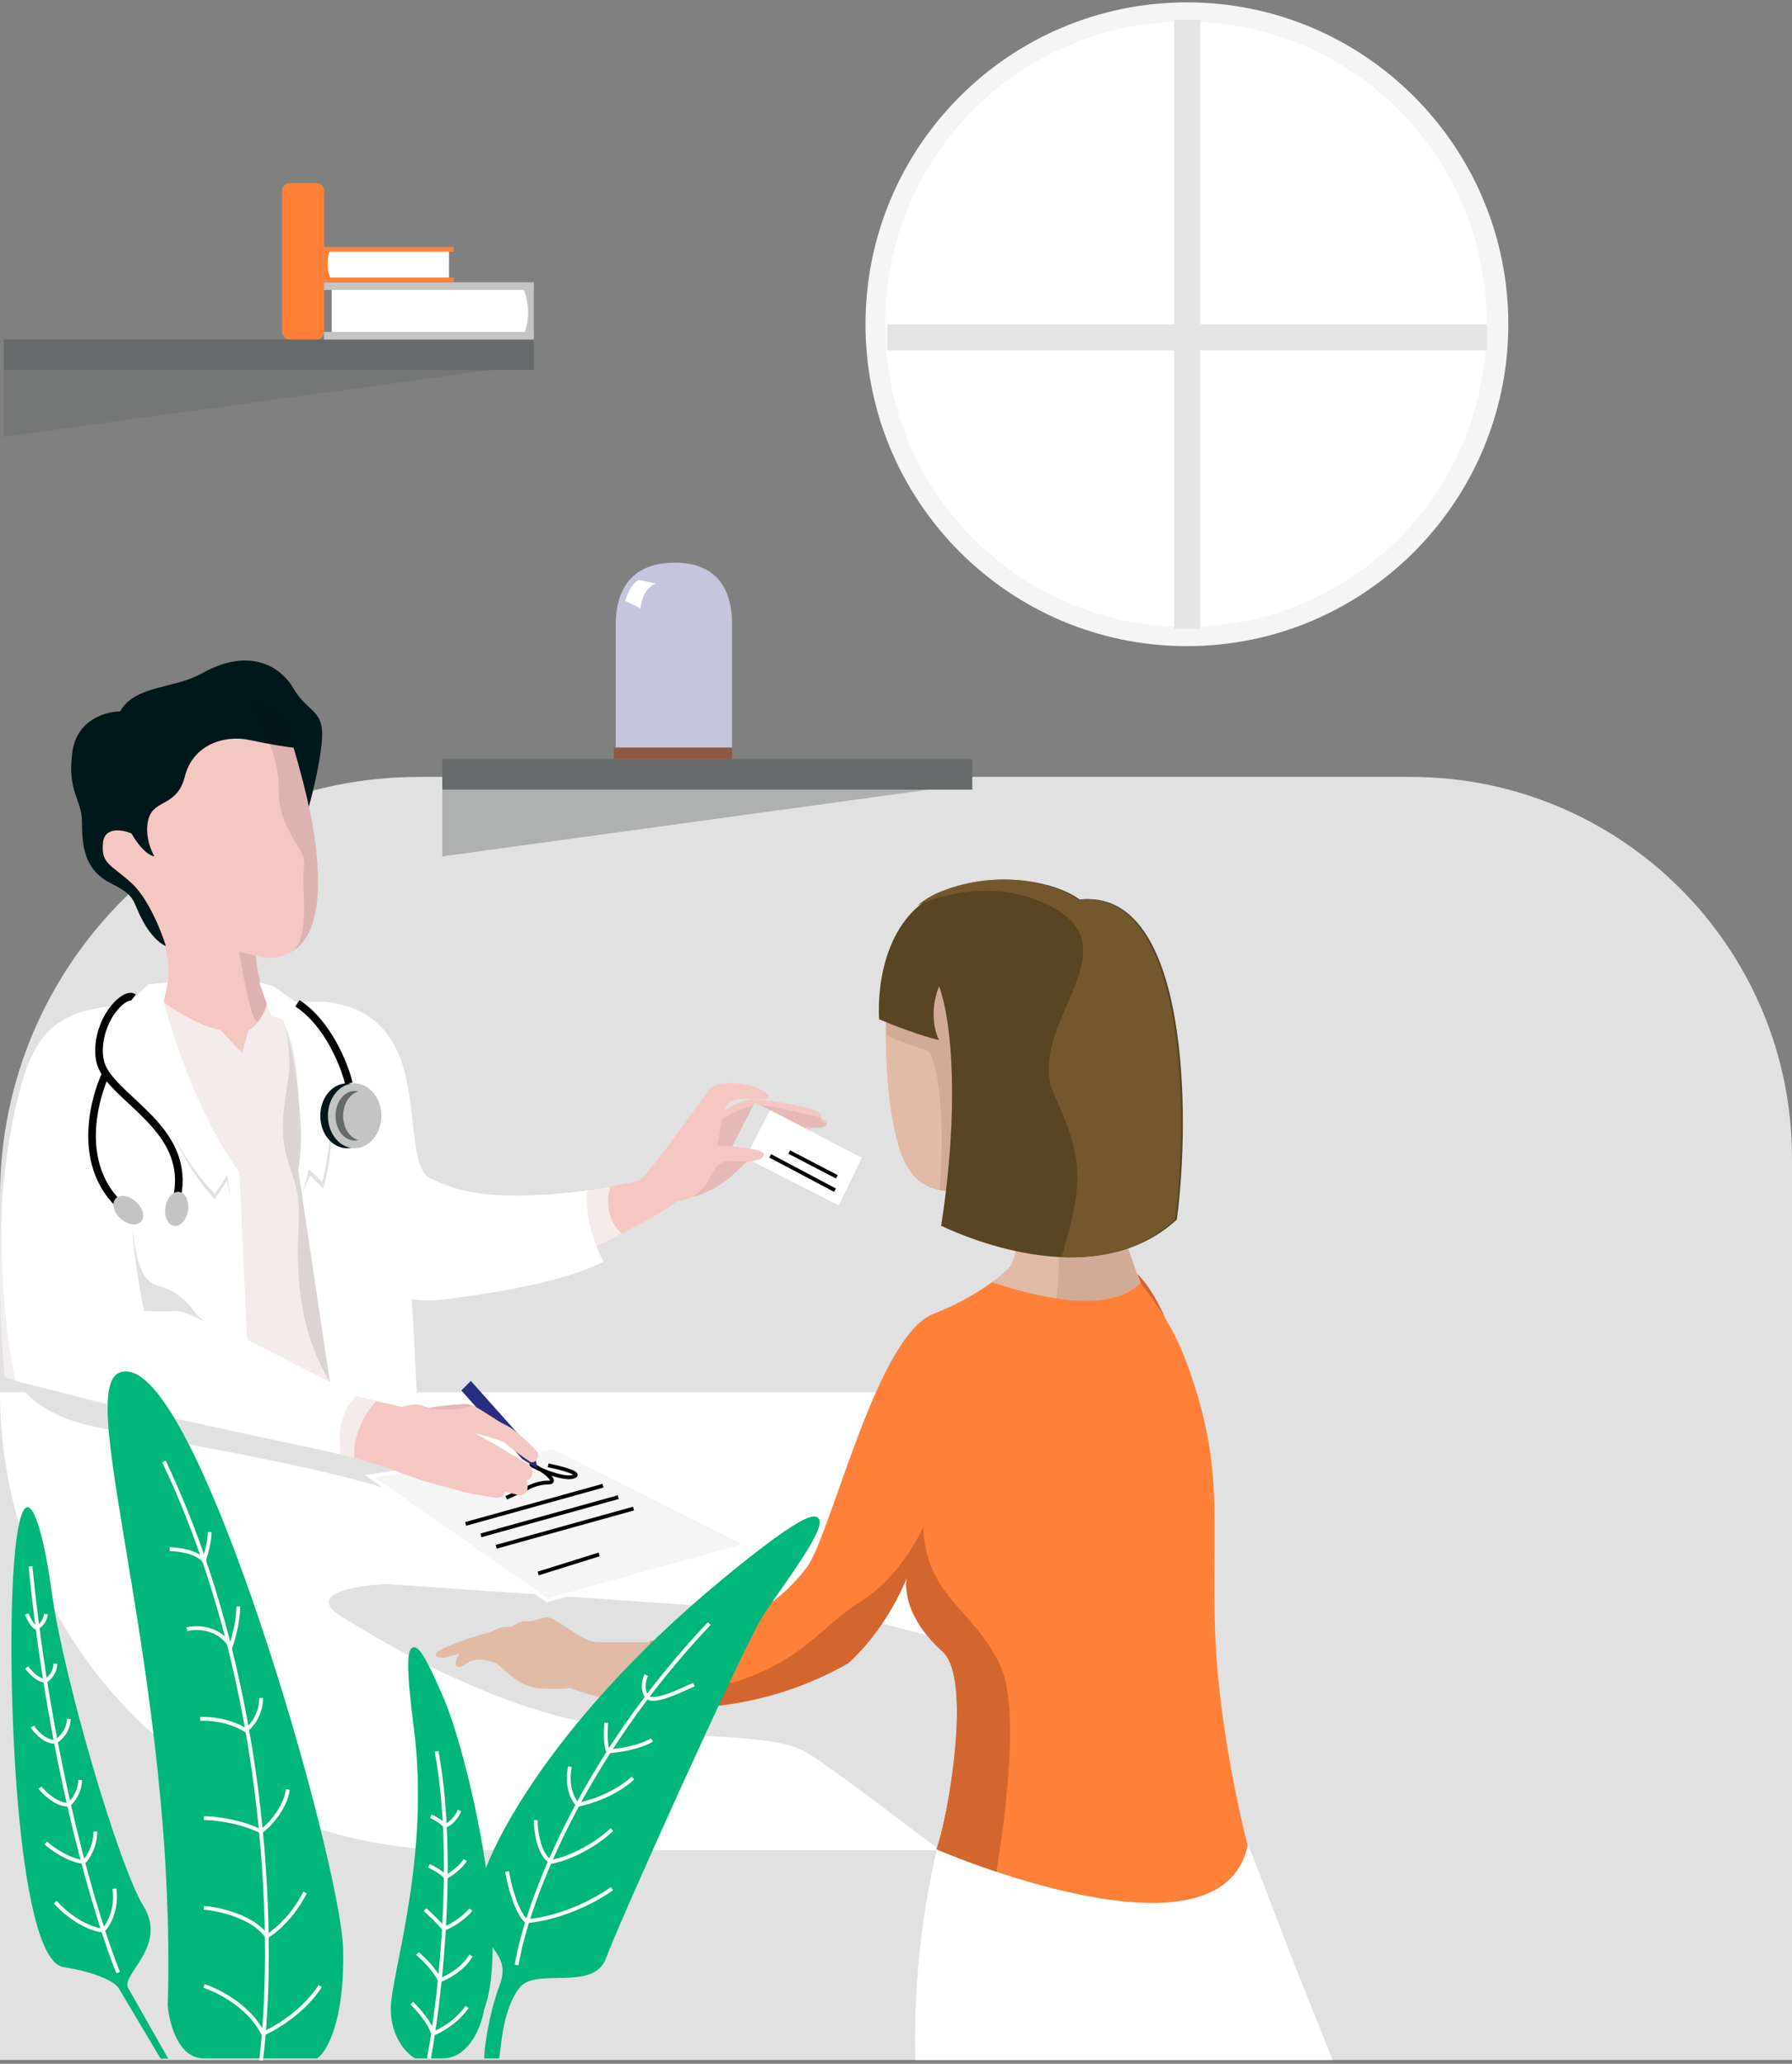 <svg width="470" height="541" viewBox="0 0 470 541" fill="none" xmlns="http://www.w3.org/2000/svg">
<rect x="0" y="0" width="470" height="541" fill="#808080" stroke="none"/>
<path d="M0 313.66C0 252.909 49.249 203.66 110 203.66H370C425.228 203.66 470 248.432 470 303.66V539.999H0V313.66Z" fill="#E1E1E1"/>
<path d="M192 163.5V196H161.5V163.5C161.5 157.5 163.5 147.5 177 147.5C190.5 147.5 192 158 192 163.5Z" fill="#C5C5DD"/>
<rect width="31" height="3" transform="matrix(-1 0 0 1 192 196)" fill="#8E5841"/>
<path d="M168 159.5C168.4 155.1 170.833 153.333 172 153L167.5 152C165.5 153.2 164.333 156.167 164 157.5L168 159.5Z" fill="white"/>
<rect width="139" height="8" transform="matrix(-1 0 0 1 140 89)" fill="#666A6A"/>
<path d="M85 50V87C85 88.105 84.105 89 83 89H76C74.895 89 74 88.105 74 87V50C74 48.895 74.895 48 76 48H83C84.105 48 85 48.895 85 50Z" fill="#FF8139"/>
<rect width="52" height="13" transform="matrix(-1 0 0 1 139 75)" fill="white"/>
<rect width="55" height="2" transform="matrix(-1 0 0 1 140 87)" fill="#C4C4C4"/>
<rect width="55" height="2" transform="matrix(-1 0 0 1 140 74)" fill="#C4C4C4"/>
<path d="M140 75V88.5H137C137.5 87.667 138.5 85.2 138.5 82C138.5 78.8 137.5 76 137 75H140Z" fill="#C4C4C4"/>
<rect width="32.145" height="8.036" transform="matrix(1 -1.74846e-07 -1.74846e-07 -1 85.619 73.383)" fill="white"/>
<rect width="34" height="1.236" transform="matrix(1 -1.74846e-07 -1.74846e-07 -1 85 65.965)" fill="#FF8139"/>
<rect width="34" height="1.236" transform="matrix(1 -1.74846e-07 -1.74846e-07 -1 85 74)" fill="#FF8139"/>
<path d="M85 73.383L85 65.037L86.855 65.037C86.546 65.552 85.927 67.077 85.927 69.055C85.927 71.034 86.546 72.765 86.855 73.383L85 73.383Z" fill="#FF8139"/>
<path opacity="0.4" d="M1 114.5L128.5 97H1V114.5Z" fill="#666A6A"/>
<rect width="139" height="8" transform="matrix(-1 0 0 1 255 199)" fill="#666A6A"/>
<path opacity="0.4" d="M116 224.5L243.5 207H116V224.5Z" fill="#666A6A"/>
<path d="M395.597 85.164C395.687 38.543 357.919 0.621 311.299 0.621C264.742 0.621 227 38.444 227 85.001C227 131.558 264.742 169.381 311.299 169.381C357.792 169.381 395.508 131.657 395.597 85.164Z" fill="#F5F5F5"/>
<path d="M232.287 81.245C234.048 39.014 268.797 5.684 311.064 5.684C352.903 5.684 387.457 38.364 389.787 80.138L390.058 85.001L389.787 89.864C387.457 131.638 352.903 164.318 311.064 164.318C268.797 164.318 234.048 130.988 232.287 88.757L232.131 85.001L232.287 81.245Z" fill="white"/>
<rect x="232.701" y="85" width="157.357" height="6.842" fill="#E5E5E5"/>
<rect x="314.801" y="5.184" width="159.638" height="6.842" transform="rotate(90 314.801 5.184)" fill="#E5E5E5"/>
<path d="M231.158 365H0C0 431.274 53.726 485 120 485H318V427.222C315.763 427.088 307.344 421.162 291.57 398.535C275.796 375.909 244.723 366.751 231.158 365Z" fill="white"/>
<path d="M89.501 423.735C79.901 417.745 93.501 415.583 101.501 415.25L224.001 423.735L265.001 434.216L246.001 484.624C236.668 477.637 219.601 464.461 212.001 459.669C202.501 453.68 181.001 456.675 154.501 451.684C128.001 446.693 101.501 431.221 89.501 423.735Z" fill="#E1E1E1"/>
<path d="M24 373.825C11.2 371.03 5.667 364.675 4.5 361.847L11 359.352L140.5 391.793V401.275C134.833 402.606 121.7 403.471 114.5 396.284C105.5 387.301 40 377.319 24 373.825Z" fill="#E1E1E1"/>
<path d="M145.5 379.5L196 405L143.5 419.5L97 387L145.5 379.5Z" fill="#F5F5F5" stroke="white"/>
<path d="M143.774 384.133C147.107 384.8 153.074 386.333 150.274 387.133C146.774 388.133 137.274 383.133 139.774 384.133C142.274 385.133 146.774 388.633 143.774 388.633C141.374 388.633 139.107 389.633 138.274 390.133L132.774 392.633" stroke="black"/>
<line y1="-0.5" x2="16.763" y2="-0.5" transform="matrix(0.954 -0.298 -0.298 -0.954 141 412)" stroke="black"/>
<line y1="-0.5" x2="37.363" y2="-0.5" transform="matrix(0.964 -0.268 -0.268 -0.964 130 405)" stroke="black"/>
<line y1="-0.5" x2="37.363" y2="-0.5" transform="matrix(0.964 -0.268 -0.268 -0.964 126 402)" stroke="black"/>
<line y1="-0.5" x2="37.363" y2="-0.5" transform="matrix(0.964 -0.268 -0.268 -0.964 122 399)" stroke="black"/>
<path d="M109.551 371.023C110.402 370.175 111.415 369.504 112.53 369.052C115.671 368.525 118.841 368.179 122.022 368.016C123.714 368.016 130.43 370.945 130.926 371.271C131.423 371.598 131.716 373.243 129.132 373.164C126.547 373.085 109.551 371.023 109.551 371.023Z" fill="#E5B9B7"/>
<path d="M140 380.5L141 385L137 382.5L121 364.5L123.5 362L140 380.5Z" fill="#272E80"/>
<path d="M201.122 300.253C198.06 302.515 195.164 304.992 192.455 307.665C188.99 311.203 182.072 314.83 177.422 313.895L187.478 292.423C187.478 292.423 193.459 288.773 196.247 288.312C199.034 287.85 210.501 289.652 214.62 291.398C214.772 291.45 214.91 291.534 215.027 291.644C215.144 291.754 215.236 291.888 215.296 292.036C215.357 292.184 215.386 292.344 215.38 292.504C215.374 292.664 215.334 292.821 215.263 292.964C215.263 292.964 216.696 293.471 216.798 294.237C217.001 295.713 214.778 295.679 212.735 295.578C212.735 295.578 213.108 297.076 210.783 297.245C207.307 297.072 203.883 298.138 201.122 300.253Z" fill="#F4C7C3"/>
<path d="M182.625 313.466C183.617 313.158 184.586 312.782 185.525 312.34C184.59 312.791 183.62 313.168 182.625 313.466Z" fill="#E5B9B7"/>
<path d="M181.779 313.695C182.05 313.627 182.333 313.559 182.615 313.469C182.095 313.627 181.779 313.695 181.779 313.695Z" fill="#E5B9B7"/>
<path d="M185.525 312.386L186.203 312.07L185.525 312.386Z" fill="#E5B9B7"/>
<path d="M189.362 293.323C189.362 293.323 190.333 292.771 191.62 292.095C193.464 291.073 195.432 290.293 197.477 289.775C200.197 289.347 206.855 291.07 209.045 291.521C211.234 291.971 215.23 292.963 215.23 292.963C214.993 294.427 216.776 294.517 216.776 294.517C216.629 295.565 215.218 295.554 214.067 295.644C213.145 295.652 212.225 295.553 211.325 295.351C211.344 295.953 211.571 296.53 211.968 296.985C211.598 297.195 211.175 297.297 210.749 297.277C208.005 297.274 205.299 297.914 202.849 299.148C199.576 301.074 196.337 304.138 191.744 308.351C190.104 309.844 188.256 311.092 186.259 312.058H186.169L185.491 312.373C184.552 312.815 183.583 313.191 182.591 313.5C182.309 313.59 182.027 313.657 181.756 313.725L189.362 293.323Z" fill="#E5B9B7"/>
<path d="M198 289L222 301.5L216 314L191.5 301.5L198 289Z" fill="#E1E1E1"/>
<path d="M202 291L226 303.5L220 316L195.5 303.5L202 291Z" fill="white"/>
<path d="M219.5 308.5L207 302M219 312L202 303" stroke="black"/>
<path d="M199.904 288.199C204.419 288.12 199.317 285.101 196.62 284.526C193.923 283.952 187.908 283.107 186.012 285.653C184.116 288.199 169.794 308.499 167.559 309.434C165.325 310.369 151.703 312.352 151.703 312.352C126.468 315.236 116.593 313.151 110.814 310.594C105.036 308.037 104.359 292.57 95.533 283.298C86.708 274.027 87.295 264.395 79.835 266.513C71.235 268.946 71.359 266.107 71.359 266.107L70.637 264.812C68.805 260.203 67.605 255.367 67.07 250.437C70.817 251.237 70.524 251.496 73.977 250.561C94.292 245.008 75.478 190.652 75.478 190.652C69.892 175.827 32.66 187.656 27.977 195.947C23.462 203.923 30.008 216.078 30.008 216.078C25.358 215.909 24.828 219.661 24.828 219.661C23.88 227.727 35.493 232.954 35.493 232.954L36.621 234.373C46.937 248.872 44.352 259.157 42.434 263.539C42.005 264.451 38.371 266.581 34.646 266.513C29.906 266.445 16.804 266.772 10.201 283.062C-2.337 313.963 9.231 359.824 15.901 364.307C22.571 368.791 86.392 377.826 86.392 377.826L92.892 382.163L100.612 384.416C103.083 385.238 107.97 387.435 114.155 389.08C121.908 391.107 123.037 391.569 125.136 391.828C127.495 392.11 127.111 392.335 130.079 392.606C132.336 392.808 132.336 390.995 132.336 390.995L136.241 391.997C139.424 391.783 138.115 388.156 138.115 388.156C138.493 388.018 138.83 387.787 139.096 387.486C139.363 387.184 139.549 386.821 139.639 386.429C139.729 386.037 139.719 385.629 139.61 385.242C139.502 384.855 139.298 384.501 139.017 384.213C138.34 383.661 132.246 380.169 130.959 379.346C129.673 378.524 124.583 375.685 124.583 375.685C124.583 375.685 131.975 377.679 132.393 378.242C134.525 380.022 136.756 381.68 139.074 383.21C140.417 383.886 141.737 381.712 140.88 380.574C140.022 379.437 135.056 374.626 132.788 373.635C130.519 372.644 126.592 369.681 124.752 368.836C122.913 367.991 122.495 369.647 117.202 369.501C111.909 369.354 113.816 369.433 112.992 369.264C112.169 369.095 111.029 368.419 109.607 368.137C108.203 368.096 106.806 368.337 105.499 368.847L92.543 365.851H109.313C107.88 332.077 105.183 314.379 105.183 314.379C105.183 314.379 99.732 343.016 119.064 340.29C138.397 337.563 171.103 319.133 172.694 318.153C173.405 317.714 175.313 316.587 177.513 314.943C187.987 313.557 184.996 304.364 191.429 304.364C198.866 304.364 200.344 303.936 200.344 302.562C200.344 301.188 192.918 300.478 188.077 300.309C188.878 296.839 188.991 293.55 190.221 290.497C191.643 286.926 196.552 288.255 199.904 288.199Z" fill="#F4C7C3"/>
<path d="M84.5 192.5C84.5 197.7 82 208 81 211.5C80.5 208.5 78.167 199.833 77 196C75.333 195.834 71.1 195.2 65.5 194C58.5 192.5 50.5 195.5 48.5 203.5C46.5 211.5 40.5 209.5 39 214.5C37.8 218.5 39.5 222.833 40.5 224.5C38.1 224.1 35.5 220.333 34.5 218.5C32.167 217.5 27.4 216.6 27 221C26.5 226.5 29 226.5 34.5 231.5C38.9 235.5 42.333 244.167 43.5 248C42.5 247.667 39.9 245.9 37.5 241.5C34.5 236 36 235 29 231.5C22 228 21.5 221.5 21.5 215.5C21.5 209.5 17.5 207.5 19 197C20.2 188.6 27.833 186.5 31.5 186.5C35.5 179.5 45.495 180.703 53 176.5C65.5 169.5 73.641 174.741 77 180.5C80.5 186.5 84.5 186 84.5 192.5Z" fill="#00181B"/>
<path opacity="0.1" d="M76.935 249.255C81.573 244.658 78.854 231.726 79.745 227.073C80.637 222.421 72.906 218.252 73.087 206.39C73.222 197.535 67.647 188.095 64.803 183.859C69.893 184.501 73.922 186.563 75.479 190.697C75.479 190.697 92.317 239.273 76.935 249.255Z" fill="black"/>
<path opacity="0.1" d="M67.036 267.493C65.399 265.984 62.725 249.469 62.725 249.469L67.036 250.595C67.569 255.525 68.769 260.361 70.602 264.97L71.324 266.265C71.324 266.265 74.157 268.158 79.856 267.302L78.592 267.73C74.71 268.575 68.672 269.003 67.036 267.493Z" fill="black"/>
<path d="M141.184 313.364C123.544 314.615 115.712 312.801 110.814 310.627C105.036 308.058 106.762 291.746 98.738 279.084C91.888 268.258 87.294 264.439 79.835 266.58C78.39 266.985 80.895 266.58 79.71 266.749V265.397C75.975 263.437 69.903 262.873 69.903 262.873C70.027 263.223 70.907 265.892 71.359 266.14C71.81 266.388 68.583 266.895 68.583 266.895C67.954 268.342 67.005 269.629 65.806 270.658L63.12 287.342L56.755 272.246C48.618 270.511 42.885 262.637 42.885 262.637C41.255 262.778 39.695 263.358 38.37 264.315C37.761 264.225 36.497 266.703 35.775 266.568C31.181 265.442 15.46 267.695 7.651 283.376C4.66 289.471 0.699 305.366 0.394 315.37C0.394 315.37 -0.938 341.483 1.297 361.084C1.297 361.084 17.537 365.59 25.155 367.258C37.028 370.074 57.195 373.363 71.144 375.504L72.465 359.834L92.542 365.85H109.313C107.88 332.076 105.182 314.378 105.182 314.378C105.182 314.378 99.731 343.015 119.064 340.289C126.005 339.308 134.661 336.301 142.99 332.808L141.184 313.364Z" fill="#F4EFEF"/>
<path d="M72.713 356.985L71.1 375.505L53.381 372.666L54.859 350.135C55.171 349.785 55.566 349.519 56.007 349.359C56.449 349.2 56.923 349.153 57.387 349.223C58.911 349.527 60.423 352.355 60.423 352.355C60.63 352.044 60.918 351.795 61.256 351.636C61.594 351.477 61.97 351.414 62.342 351.453C63.561 351.645 64.667 353.966 64.667 353.966C64.867 353.247 65.319 352.624 65.94 352.211C66.561 351.797 67.311 351.62 68.052 351.712C70.637 352.096 72.713 356.985 72.713 356.985Z" fill="#E0DEDE"/>
<path d="M62.342 288.862L55.57 278.408L52.771 288.378L42.986 276.707L52.658 289.955C52.658 289.955 54.058 286.677 55.638 286.677C57.218 286.677 57.714 290.924 62.342 288.862Z" fill="#E0DEDE"/>
<path d="M64.803 288.355L67.32 277.935L71.834 284.018L73.594 276.707L72.195 285.719C71.888 285.94 71.539 286.093 71.169 286.17C70.8 286.247 70.418 286.246 70.049 286.166C69.679 286.087 69.331 285.93 69.026 285.708C68.721 285.485 68.467 285.201 68.279 284.874C66.778 282.419 64.803 288.355 64.803 288.355Z" fill="#E0DEDE"/>
<path d="M54.858 350.179C54.858 350.179 43.855 344.547 40.943 343.567L32.377 340.694L36.429 316.496C36.429 316.496 32.873 330.848 35.458 333.394C38.042 335.94 43.505 333.653 46.744 340.728C49.983 347.802 54.858 350.179 54.858 350.179Z" fill="#E0DEDE"/>
<path d="M107.508 331.875C99.314 323.212 115.114 318.886 108.083 316.757C101.052 314.628 103.648 301.785 103.648 301.785L105.183 314.38C105.183 314.38 99.732 343.016 119.064 340.29C121.483 339.925 123.877 339.409 126.231 338.747C123.184 339.017 114.2 338.961 107.508 331.875Z" fill="#E0DEDE"/>
<path d="M65.738 262.617L65.75 262.628L65.738 262.617Z" fill="#F4EBEA"/>
<path d="M160.088 311.055C155.947 311.765 151.703 312.384 151.703 312.384C126.468 315.268 116.886 312.384 110.815 310.627C101.38 307.844 106.763 286.001 97.938 276.707C89.112 267.413 87.295 264.428 79.88 266.568C72.466 268.709 70.852 263.403 69.949 262.896C70.152 264.315 67.376 269.328 65.141 270.038L63.493 276.076L57.85 270.049C50.661 268.641 42.886 262.637 42.886 262.637C42.445 263.549 44.014 268.574 35.832 266.523C31.238 265.397 16.815 266.771 10.213 283.061C-3.567 317.026 5.259 355.564 15.912 364.306C22.12 369.398 86.403 377.825 86.403 377.825L86.494 380.686L92.904 382.162C92.532 373.42 98.649 367.303 98.649 367.303L92.543 365.85H109.314C107.88 332.076 105.183 314.378 105.183 314.378C105.183 314.378 99.732 343.015 119.065 340.289C132.213 338.43 151.534 329.327 163.079 323.391C157.527 318.22 160.088 311.055 160.088 311.055Z" fill="#F4EBEA"/>
<path d="M65.738 262.617L65.75 262.628L65.738 262.617Z" fill="#F4EBEA"/>
<path d="M65.738 262.617L65.75 262.628L65.738 262.617Z" fill="#292289"/>
<path d="M6 283C9.538 270.968 15.5 265.5 27.5 264L34 262.615L39 258L44 257.5L42.919 262.615C42.919 262.615 49.69 289.449 62.793 307.316L64.802 351.194L93.49 365.839L93.31 366.02C91.778 367.662 90.616 369.613 89.899 371.74C89.183 373.867 88.93 376.122 89.157 378.355L89.247 381.216L86.572 380.631C86.572 380.631 46.993 372.204 26.893 367.653C25.223 367.27 23.688 366.91 22.322 366.527L4.118 362.02C4.118 362.02 -5.312 321.468 6 283Z" fill="white"/>
<path d="M154.084 312.025L151.703 312.385C126.467 315.269 118.778 311.557 113 309C107.222 306.443 109.537 289.486 105 277.5C102.5 270.895 97.407 263.832 85.195 262.615H77.5L71.63 258.5L68 257.5L69.903 262.874C70.251 264.062 70.755 265.199 71.404 266.254L71.63 266.389C72.486 266.754 73.374 267.041 74.282 267.245C74.282 267.245 80.771 287.365 78.255 306.877L86.651 363.102L93.49 365.839H109.291C107.857 332.043 107.372 335.333 107.372 335.333C107.372 335.333 99.709 343.05 119.041 340.323C130.045 338.769 146.872 336.358 158.339 330.748C156.601 327.898 153.023 318.671 154.084 312.025Z" fill="white"/>
<path d="M60.491 313.874L59.61 308.05L56.349 312.995C52.261 308.701 48.793 303.859 46.045 298.609C48.557 304.402 52.025 309.733 56.304 314.381L59.52 309.492L60.491 313.874Z" fill="#E1E1E1"/>
<path d="M79.529 312.126L81.042 306.494L84.54 309.873C84.54 309.873 87.102 299.858 86.583 291.781C87.272 298.447 86.647 305.182 84.743 311.608L81.358 308.138L79.529 312.126Z" fill="#E1E1E1"/>
<path d="M54.972 347.185C54.972 347.185 48.528 343.456 46.045 343.67C43.562 343.884 37.739 343.67 37.739 343.67C37.739 343.67 34.748 328.102 34.748 321.41C34.748 321.41 35.425 330.625 37.829 334.298C40.233 337.97 42.874 336.438 47.061 339.739C51.248 343.04 50.785 344.988 54.972 347.185Z" fill="#E1E1E1"/>
<path d="M158.361 330.757C158.361 330.757 158.88 329.405 158.361 325.789L156.465 326.724C156.978 328.121 157.612 329.471 158.361 330.757Z" fill="#E1E1E1"/>
<path opacity="0.1" d="M86.527 362.301L82.904 338.035L79.518 315.415L78.243 306.864C79.059 302.158 79.211 297.362 78.695 292.614C78.006 285.742 78.311 277.101 74.835 269.137C74.835 269.137 76.358 276.166 75.85 281.202C75.534 284.367 73.176 293.898 74.722 301.254C76.268 308.61 78.841 310.447 78.345 320.552C77.848 330.657 77.352 347.172 86.527 362.301Z" fill="black"/>
<path d="M190.842 300.488C193.115 300.635 195.377 300.925 197.613 301.356C199.092 301.84 199.701 302.358 199.622 303.147C199.543 303.935 197.963 304.544 195.954 304.499L191.846 304.409L190.842 300.488Z" fill="#F4C7C3"/>
<g style="mix-blend-mode:multiply" opacity="0.3">
<path d="M295.443 493.638C295.443 493.32 295.532 493.002 295.582 492.645C295.542 493.002 295.482 493.32 295.443 493.638Z" fill="black"/>
</g>
<path d="M232.545 259.938L244.81 262.033L244.193 271.371C244.074 276.497 244.482 280.609 245.746 282.556C251.043 290.732 253.153 271.629 257.534 272.047C261.914 272.464 263.955 277.451 260.809 285.954C257.663 294.457 268.973 296.821 269.948 301.589C270.924 306.357 278.52 333.208 269.948 342.397L256.817 338.423C259.79 336.669 262.521 334.535 264.941 332.076C269.162 325.519 265.518 306.953 265.518 306.953C265.518 306.953 249.808 317.215 240.629 309.129C239.869 308.449 239.2 307.674 238.638 306.824C233.411 299.503 232.664 280.917 232.515 276.934C232.366 272.951 232.545 259.938 232.545 259.938Z" fill="#CEA999"/>
<path d="M298.249 333.922C298.249 333.922 303.008 337.895 307.299 349.816C311.59 361.736 300.43 342.952 300.43 342.952L299.116 336.306L298.249 333.922Z" fill="#D3662F"/>
<path d="M249.152 234.773C248.087 241.28 246.385 251.73 244.812 262.031C245.807 252.326 247.649 241.578 248.923 234.853L249.152 234.773Z" fill="#CEA999"/>
<path d="M218.466 425.774C218.466 425.774 229.238 424.324 237.859 413.596C237.859 413.596 235.709 422.616 247.208 432.947C255.172 440.079 248.96 478.075 245.605 484.78C245.605 484.78 277.383 516.111 329.113 491.019C329.113 491.019 316.121 443.705 315.175 416.953C314.01 386.576 310.496 367.047 299.863 338.368C289.231 309.69 286.712 293.866 288.156 278.767C289.599 263.667 288.872 240.025 262.271 234.314C235.669 228.602 232.523 259.903 232.523 259.903C232.523 259.903 230.174 299.925 240.637 309.094C249.806 317.18 265.526 306.919 265.526 306.919C265.526 306.919 269.17 325.484 264.949 332.041C264.949 332.041 259.125 338.706 244.739 344.438C229.716 350.398 227.306 394.106 219.342 402.113" fill="#E2BBA6"/>
<path d="M243.5 275.503C240.7 274.704 235 272.508 232.5 271.51V267.018L246.5 249.051L294.5 323.416L299 336.392L297 340.884C290.6 344.477 281 342.381 277 340.884C277.5 337.557 278.2 329.405 277 323.416C275.8 317.426 269.833 313.933 267 312.935H251.5L246.5 311.936C248.1 287.581 245.167 277.499 243.5 275.503Z" fill="#D2AB96"/>
<path d="M246.763 481C246.763 481 239.209 505.943 240.068 540H333.921H349.5L339 513.723L327.421 483.627C327.421 483.627 283.089 506.216 246.763 481Z" fill="white"/>
<path d="M170.5 430.237C184.099 427.774 199.306 426.948 211.5 411.002C218 402.502 229.676 350.475 244.739 344.475C250.23 342.357 255.432 339.557 260.22 336.141C283.815 343.919 294.438 341.177 299.127 336.29C299.376 336.975 306.504 344.892 310.656 355.73C321.607 384.289 317.625 397.977 318.72 428.345C319.716 455.096 327.242 483.854 327.242 483.854C319.965 517.042 245.605 484.778 245.605 484.778C248.532 476.99 255.143 440.076 247.208 432.944C235.71 422.613 237.86 413.593 237.86 413.593C231.5 427.002 223 435.502 223 435.502C202.621 447.194 181.68 448.456 170.5 447.502V430.237Z" fill="#FF8139"/>
<path d="M157 430.502H170.5V447.502C160.9 446.302 152.5 443.669 149.5 442.502C148.5 442.669 145.4 442.902 141 442.502C135.5 442.002 132 437.002 130 436.002C128 435.002 124.5 434.502 122.5 436.002C120.5 437.502 119.5 437.002 119.5 436.002C119.5 435.202 120.167 434.002 120.5 433.502C119.833 433.669 118.2 434.102 117 434.502C115.5 435.002 112 434.002 116.5 432.002C121 430.002 126 428.502 128 428.002C130 427.502 130.5 426.502 133 426.502C135.5 426.502 135 425.002 138 425.002C141 425.002 140 424.502 143 424.002C146 423.502 152 430.502 157 430.502Z" fill="#E2BBA6"/>
<path d="M170.5 447.5V441C170.5 441 179 443.5 192.5 441C210.5 435.442 215.515 426.211 225.5 420C236.728 413.017 242.122 400.25 242.122 400.25C242.918 418.478 254.895 421.349 262.182 436.21C267.588 447.236 263.696 476.361 261.326 490.666C252.057 487.567 245.606 484.775 245.606 484.775C248.533 476.987 255.144 440.074 247.209 432.942C235.71 422.611 237.861 413.591 237.861 413.591C232 428 222.5 436 222.5 436C202.121 447.722 181.681 448.454 170.5 447.5Z" fill="#D3662F"/>
<path d="M246.298 272.619C241.96 271.753 234.007 268.65 230.573 267.206C230.031 258.186 232.2 239.711 247.382 233.649C262.565 227.587 277.747 231.665 283.17 235.814C311.908 232.567 312.269 292.825 308.654 319.707C288.05 338.651 255.154 325.3 246.84 321.331C251.612 290.588 249.732 267.928 246.298 258.547C243.695 265.041 245.213 270.634 246.298 272.619Z" fill="#594423"/>
<path fill-rule="evenodd" clip-rule="evenodd" d="M240.719 237.296C249.282 233.558 263.332 230.698 276.501 238.072C288.009 244.517 284.075 253.635 279.825 263.484C276.505 271.18 272.992 279.322 276.501 286.983C284.501 304.452 284.001 309.942 278.501 329.406C278.484 329.467 278.467 329.527 278.451 329.586C288.7 329.931 299.51 327.668 308.155 319.719C311.77 292.837 311.409 232.578 282.67 235.826C277.248 231.676 262.065 227.599 246.883 233.661C244.528 234.601 242.486 235.84 240.719 237.296Z" fill="#74582D"/>
<path d="M31.116 521.155C33.516 525.155 39.449 535.155 42.116 539.655H44.116C41.283 534.655 35.216 523.955 33.616 521.155C31.616 517.655 44.116 510.155 37.616 499.655C31.116 489.155 16.616 439.655 13.616 417.655C10.616 395.655 5.616 383.655 3.616 410.655C1.616 437.655 4.116 513.655 16.616 515.655C26.616 517.255 30.449 519.988 31.116 521.155Z" fill="#00B67A"/>
<path d="M31 517.113C25.5 503.613 13.2 463.413 8 410.613" stroke="white"/>
<path d="M89.501 511.112C89.9 529.512 85.334 537.445 83.001 539.112H53.501C47.1 539.112 44.834 530.112 44.501 525.612C47.001 440.112 19.5 363.073 32.001 360.112C51.001 355.612 89.001 488.112 89.501 511.112Z" fill="#00B67A" stroke="#00B67A"/>
<path d="M68.46 540.113C71.954 513.015 71.754 443.678 43 383.113" stroke="white"/>
<path d="M53.5 520.613C57.167 521.78 65.4 525.913 69 533.113C72.167 531.78 79.6 527.413 84 520.613M53.5 500.113C57.5 500.447 66.4 502.413 70 507.613C72 506.447 76.8 502.513 80 496.113M53.5 476.613C56.167 476.613 62.9 477.313 68.5 480.113C70.5 478.613 74.7 474.313 75.5 469.113M52.5 450.613C54.667 450.447 60.1 450.813 64.5 453.613C65.833 452.613 68.5 449.513 68.5 445.113M49 427.113C51.5 426.447 57.3 426.413 60.5 431.613C61.167 429.78 62.5 425.113 62.5 421.113M44.5 406.113C46.667 406.113 51.5 406.713 53.5 409.113C54 407.613 55 404.013 55 401.613" stroke="white"/>
<path d="M14.5 498.613C16.333 500.78 21.4 505.313 27 506.113C28.333 504.78 30.8 500.713 30 495.113" stroke="white"/>
<path d="M12 483.113C13.667 484.613 18 487.713 22 488.113C23 487.113 25 484.113 25 480.113M10.5 468.613C11.667 470.113 14.8 473.113 18 473.113C19 472.28 21 469.813 21 466.613M8.5 452.613C9.333 453.947 11.7 456.613 14.5 456.613C15.667 455.947 18 453.813 18 450.613M7 437.113C7.833 438.28 10 440.613 12 440.613C12.833 440.113 14.5 438.513 14.5 436.113M7 423.113C7.5 424.28 8.7 426.613 9.5 426.613C10.5 426.613 12 424.613 12 423.113" stroke="white"/>
<path d="M103 526.61C103 533.81 107 537.944 109 539.11H116C122.8 539.11 125.833 530.777 126.5 526.61C133.5 508.11 122 459.61 116 445.61C110 431.61 104.992 421.879 109 452.61C113.5 487.11 103 517.61 103 526.61Z" fill="#00B67A" stroke="#00B67A"/>
<path d="M112.5 539.613C112.846 537.759 113.216 535.573 113.588 533.113M114.5 459.113C115.644 465.273 116.325 471.885 116.661 478.613M108 525.113C109.559 526.613 112.858 530.313 113.588 533.113M113.588 533.113C115.392 532.447 119.7 530.113 122.5 526.113M113.588 533.113C114.196 529.094 114.811 524.344 115.344 519.113M109.5 512.113C110.896 513.28 114.019 516.313 115.344 519.113M115.344 519.113C117.229 518.447 121.5 516.213 123.5 512.613M115.344 519.113C115.775 514.883 116.153 510.339 116.431 505.613M111.5 500.613C112.621 501.613 115.176 504.013 116.431 505.613M116.431 505.613C117.788 505.113 121.1 503.413 123.5 500.613M116.431 505.613C116.689 501.233 116.861 496.698 116.909 492.113M112.5 489.113C113.606 489.613 116.036 490.913 116.909 492.113M116.909 492.113C118.106 491.447 120.8 489.613 122 487.613M116.909 492.113C116.956 487.628 116.885 483.095 116.661 478.613M113 476.113C113.774 476.447 115.59 477.413 116.661 478.613M116.661 478.613C117.441 478.447 119.3 477.413 120.5 474.613" stroke="white"/>
<path d="M131.5 520.613C128.7 528.213 127.667 536.113 127.5 539.113H130.5C131 535.613 131.5 526.113 136 520.613C140.5 515.113 155.5 521.613 158.5 513.113C161.5 504.613 194 432.613 199.5 423.613C205 414.613 235.5 376.613 189.5 414.613C143.5 452.613 125 489.613 125.5 500.113C126 510.613 135 511.113 131.5 520.613Z" fill="#00B67A" stroke="#00B67A"/>
<path d="M135.5 515.113C137.833 500.613 151.2 462.413 186 425.613" stroke="white"/>
<path d="M133 490.613C133.5 493.78 135.2 500.813 138 503.613C141.667 503.447 151.3 501.513 160.5 495.113M140.5 477.113C140.5 479.947 141.3 486.113 144.5 488.113C147.333 487.613 154.5 485.213 160.5 479.613M149.5 463.113C149 465.113 148.7 469.913 151.5 473.113C154.333 472.613 161.2 470.513 166 466.113M159 451.613C158.833 453.447 158.7 457.513 159.5 459.113C162 458.947 167.8 458.113 171 456.113M169.5 439.113C169 440.113 168.3 442.613 169.5 444.613C171 447.113 179.5 442.613 182 441.613" stroke="white"/>
<ellipse rx="7" ry="8.5" transform="matrix(-1 0 0 1 91 292.5)" fill="#00181B"/>
<ellipse rx="7" ry="8.5" transform="matrix(-1 0 0 1 93 292.5)" fill="#C4C4C4"/>
<ellipse rx="5" ry="6.5" transform="matrix(-1 0 0 1 93 292.5)" fill="#666A6A"/>
<ellipse rx="5" ry="6.5" transform="matrix(-1 0 0 1 95 292.5)" fill="#C4C4C4"/>
<path d="M91.5 284C90.333 279.167 86 268.2 78 263" stroke="black" stroke-width="2"/>
<path d="M34.999 261.5C32.999 260 26.499 266 25.999 274.5C25.848 277.064 26.247 279.288 27.758 281.5M46.499 313.5C49.661 297.296 33.455 289.839 27.758 281.5M27.758 281.5C24.838 287.666 19.999 304.5 30.999 315.5" stroke="black" stroke-width="2"/>
<ellipse rx="3" ry="4.5" transform="matrix(-0.988 -0.153 -0.153 0.988 46.345 316.908)" fill="#C4C4C4"/>
<ellipse rx="3" ry="4.5" transform="matrix(-0.666 0.746 0.746 0.666 33.646 317.235)" fill="#C4C4C4"/>
</svg>
